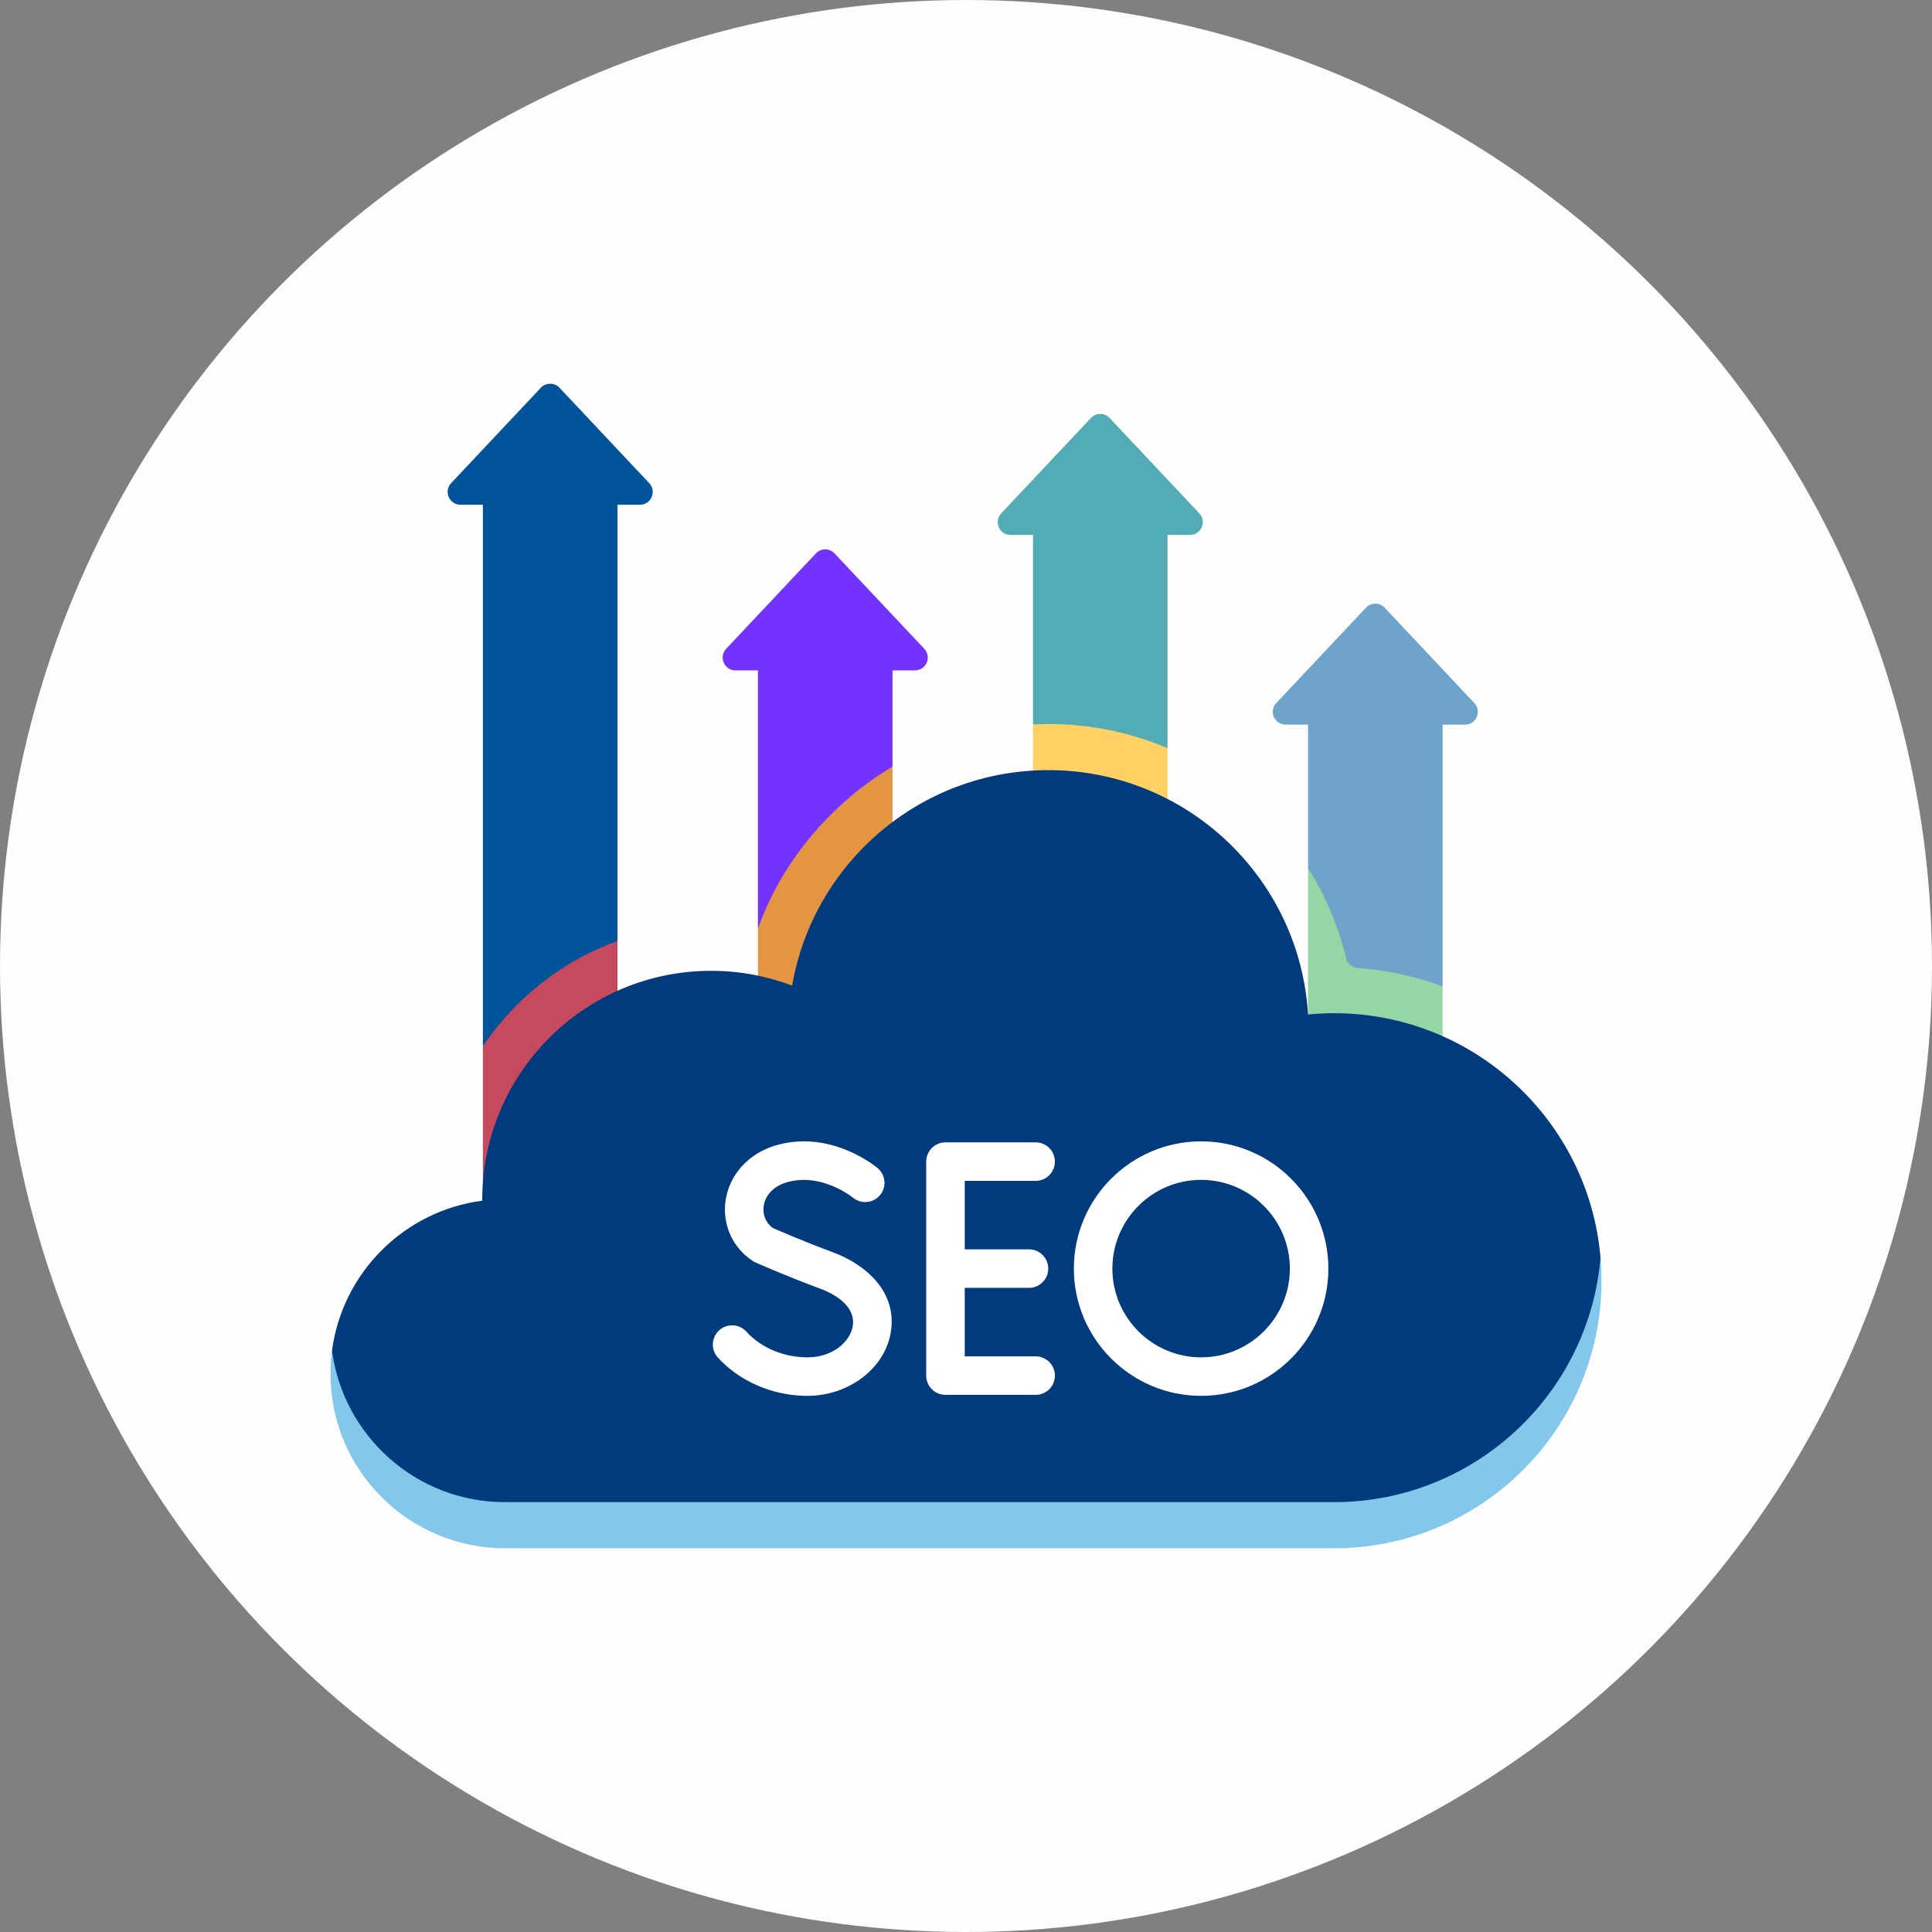 <svg width="152" height="152" viewBox="0 0 152 152" fill="none" xmlns="http://www.w3.org/2000/svg">
<rect x="0" y="0" width="152" height="152" fill="#808080" stroke="none"/>
<circle cx="76" cy="76" r="76" fill="#FFFDFD"/>
<g clip-path="url(#clip0_592_542)">
<path d="M115.995 55.312L108.937 47.808C108.539 47.385 107.866 47.385 107.468 47.808L100.41 55.312C99.805 55.955 100.261 57.011 101.144 57.011H102.909V68.284L105.904 77.146L106.804 77.91L113.497 77.599V57.011H115.261C116.144 57.011 116.601 55.955 115.995 55.312Z" fill="#6FA4CA"/>
<path d="M105.904 75.388C105.287 72.835 104.264 70.444 102.909 68.284V79.811L104.952 83.23L113.497 81.522V77.599C111.363 76.814 109.116 76.324 106.804 76.153C106.37 76.121 106.006 75.812 105.904 75.388Z" fill="#95D6A4"/>
<path d="M79.505 42.087H81.27V56.992L86.564 59.685L91.858 58.862V42.086H93.622C94.505 42.086 94.962 41.031 94.356 40.388L87.298 32.884C86.9 32.461 86.227 32.461 85.829 32.884L78.771 40.388C78.166 41.031 78.622 42.087 79.505 42.087Z" fill="#52ACB5"/>
<path d="M91.858 62.86V58.862C88.969 57.638 85.799 56.96 82.482 56.96C82.077 56.96 81.673 56.972 81.27 56.992V60.629L86.564 63.502L91.858 62.86Z" fill="#FFD064"/>
<path d="M72.717 51.043L65.659 43.539C65.261 43.116 64.588 43.116 64.19 43.539L57.132 51.043C56.526 51.686 56.983 52.742 57.866 52.742H59.63V73.066L70.218 60.317V52.742H71.983C72.866 52.742 73.322 51.687 72.717 51.043Z" fill="#7432FF"/>
<path d="M59.631 76.763L62.321 79.301L70.219 64.677V60.317C69.048 61.009 67.932 61.802 66.886 62.691C63.611 65.476 61.038 69.06 59.631 73.066V76.763Z" fill="#E49542"/>
<path d="M37.992 39.71V82.309L48.58 74.031V39.71H50.344C51.227 39.71 51.683 38.655 51.078 38.011L44.02 30.507C43.622 30.084 42.949 30.084 42.551 30.507L35.493 38.011C34.888 38.655 35.344 39.71 36.227 39.71H37.992Z" fill="#00549A"/>
<path d="M48.58 77.951V74.031C45.632 75.096 42.93 76.805 40.648 79.087C39.65 80.085 38.765 81.165 37.992 82.31V93.017L48.58 77.951Z" fill="#C7495D"/>
<path d="M26.122 106.255C26.122 114.107 32.761 119.939 39.733 119.939H104.952C115.965 119.939 125.921 110.379 125.921 98.948C125.001 88.173 115.965 79.714 104.952 79.714C104.263 79.714 103.581 79.748 102.909 79.813C102.265 69.089 93.368 60.59 82.482 60.59C72.377 60.59 63.988 67.915 62.321 77.543C60.339 76.793 58.192 76.379 55.947 76.379C46.002 76.379 37.94 84.441 37.94 94.386C37.94 94.412 37.942 94.439 37.942 94.465C31.802 95.265 26.936 100.119 26.122 106.255Z" fill="#003B7D"/>
<path d="M104.952 118.181C93.564 118.181 45.909 118.181 39.733 118.181C32.761 118.181 27.007 112.985 26.122 106.254C26.043 106.851 26 107.459 26 108.077C26 115.662 32.148 121.81 39.733 121.81H104.952C116.576 121.81 126 112.386 126 100.762C126 100.15 125.972 99.545 125.921 98.947C125.001 109.722 115.965 118.181 104.952 118.181Z" fill="#83C8EA"/>
<path d="M81.479 92.904C82.316 92.904 82.994 92.225 82.994 91.389C82.994 90.552 82.316 89.874 81.479 89.874H74.385C73.548 89.874 72.87 90.552 72.87 91.389V108.226C72.87 109.063 73.548 109.741 74.385 109.741H81.479C82.316 109.741 82.994 109.063 82.994 108.226C82.994 107.389 82.316 106.711 81.479 106.711H75.9V101.323H80.956C81.793 101.323 82.471 100.644 82.471 99.808C82.471 98.971 81.793 98.293 80.956 98.293H75.9V92.904H81.479V92.904Z" fill="white"/>
<path d="M63.52 106.789C61.662 106.789 59.868 106.033 58.721 104.767C58.16 104.147 57.202 104.1 56.581 104.662C55.961 105.224 55.914 106.182 56.476 106.802C58.188 108.691 60.821 109.819 63.52 109.819C66.753 109.819 69.569 107.699 70.071 104.887C70.65 101.644 68.1 99.471 65.52 98.52C63.334 97.713 61.305 96.832 60.793 96.608C60.25 96.21 59.987 95.574 60.085 94.887C60.21 94.021 60.875 93.327 61.864 93.029C64.591 92.207 67.054 94.183 67.103 94.222C67.743 94.755 68.695 94.671 69.232 94.033C69.77 93.392 69.687 92.436 69.047 91.898C68.897 91.772 65.321 88.823 60.99 90.127C58.874 90.765 57.378 92.424 57.086 94.456C56.814 96.349 57.634 98.168 59.225 99.206C59.292 99.249 59.362 99.288 59.435 99.32C59.533 99.364 61.855 100.398 64.472 101.363C66.35 102.056 67.304 103.146 67.088 104.355C66.878 105.535 65.555 106.789 63.52 106.789Z" fill="white"/>
<path d="M104.509 99.808C104.509 94.287 100.018 89.796 94.498 89.796C88.977 89.796 84.486 94.288 84.486 99.808C84.486 105.328 88.977 109.819 94.498 109.819C100.018 109.819 104.509 105.328 104.509 99.808ZM87.516 99.808C87.516 95.958 90.648 92.826 94.497 92.826C98.347 92.826 101.479 95.958 101.479 99.808C101.479 103.657 98.347 106.789 94.497 106.789C90.648 106.789 87.516 103.657 87.516 99.808Z" fill="white"/>
</g>
<defs>
<clipPath id="clip0_592_542">
<rect width="100" height="100" fill="white" transform="translate(26 26)"/>
</clipPath>
</defs>
</svg>
